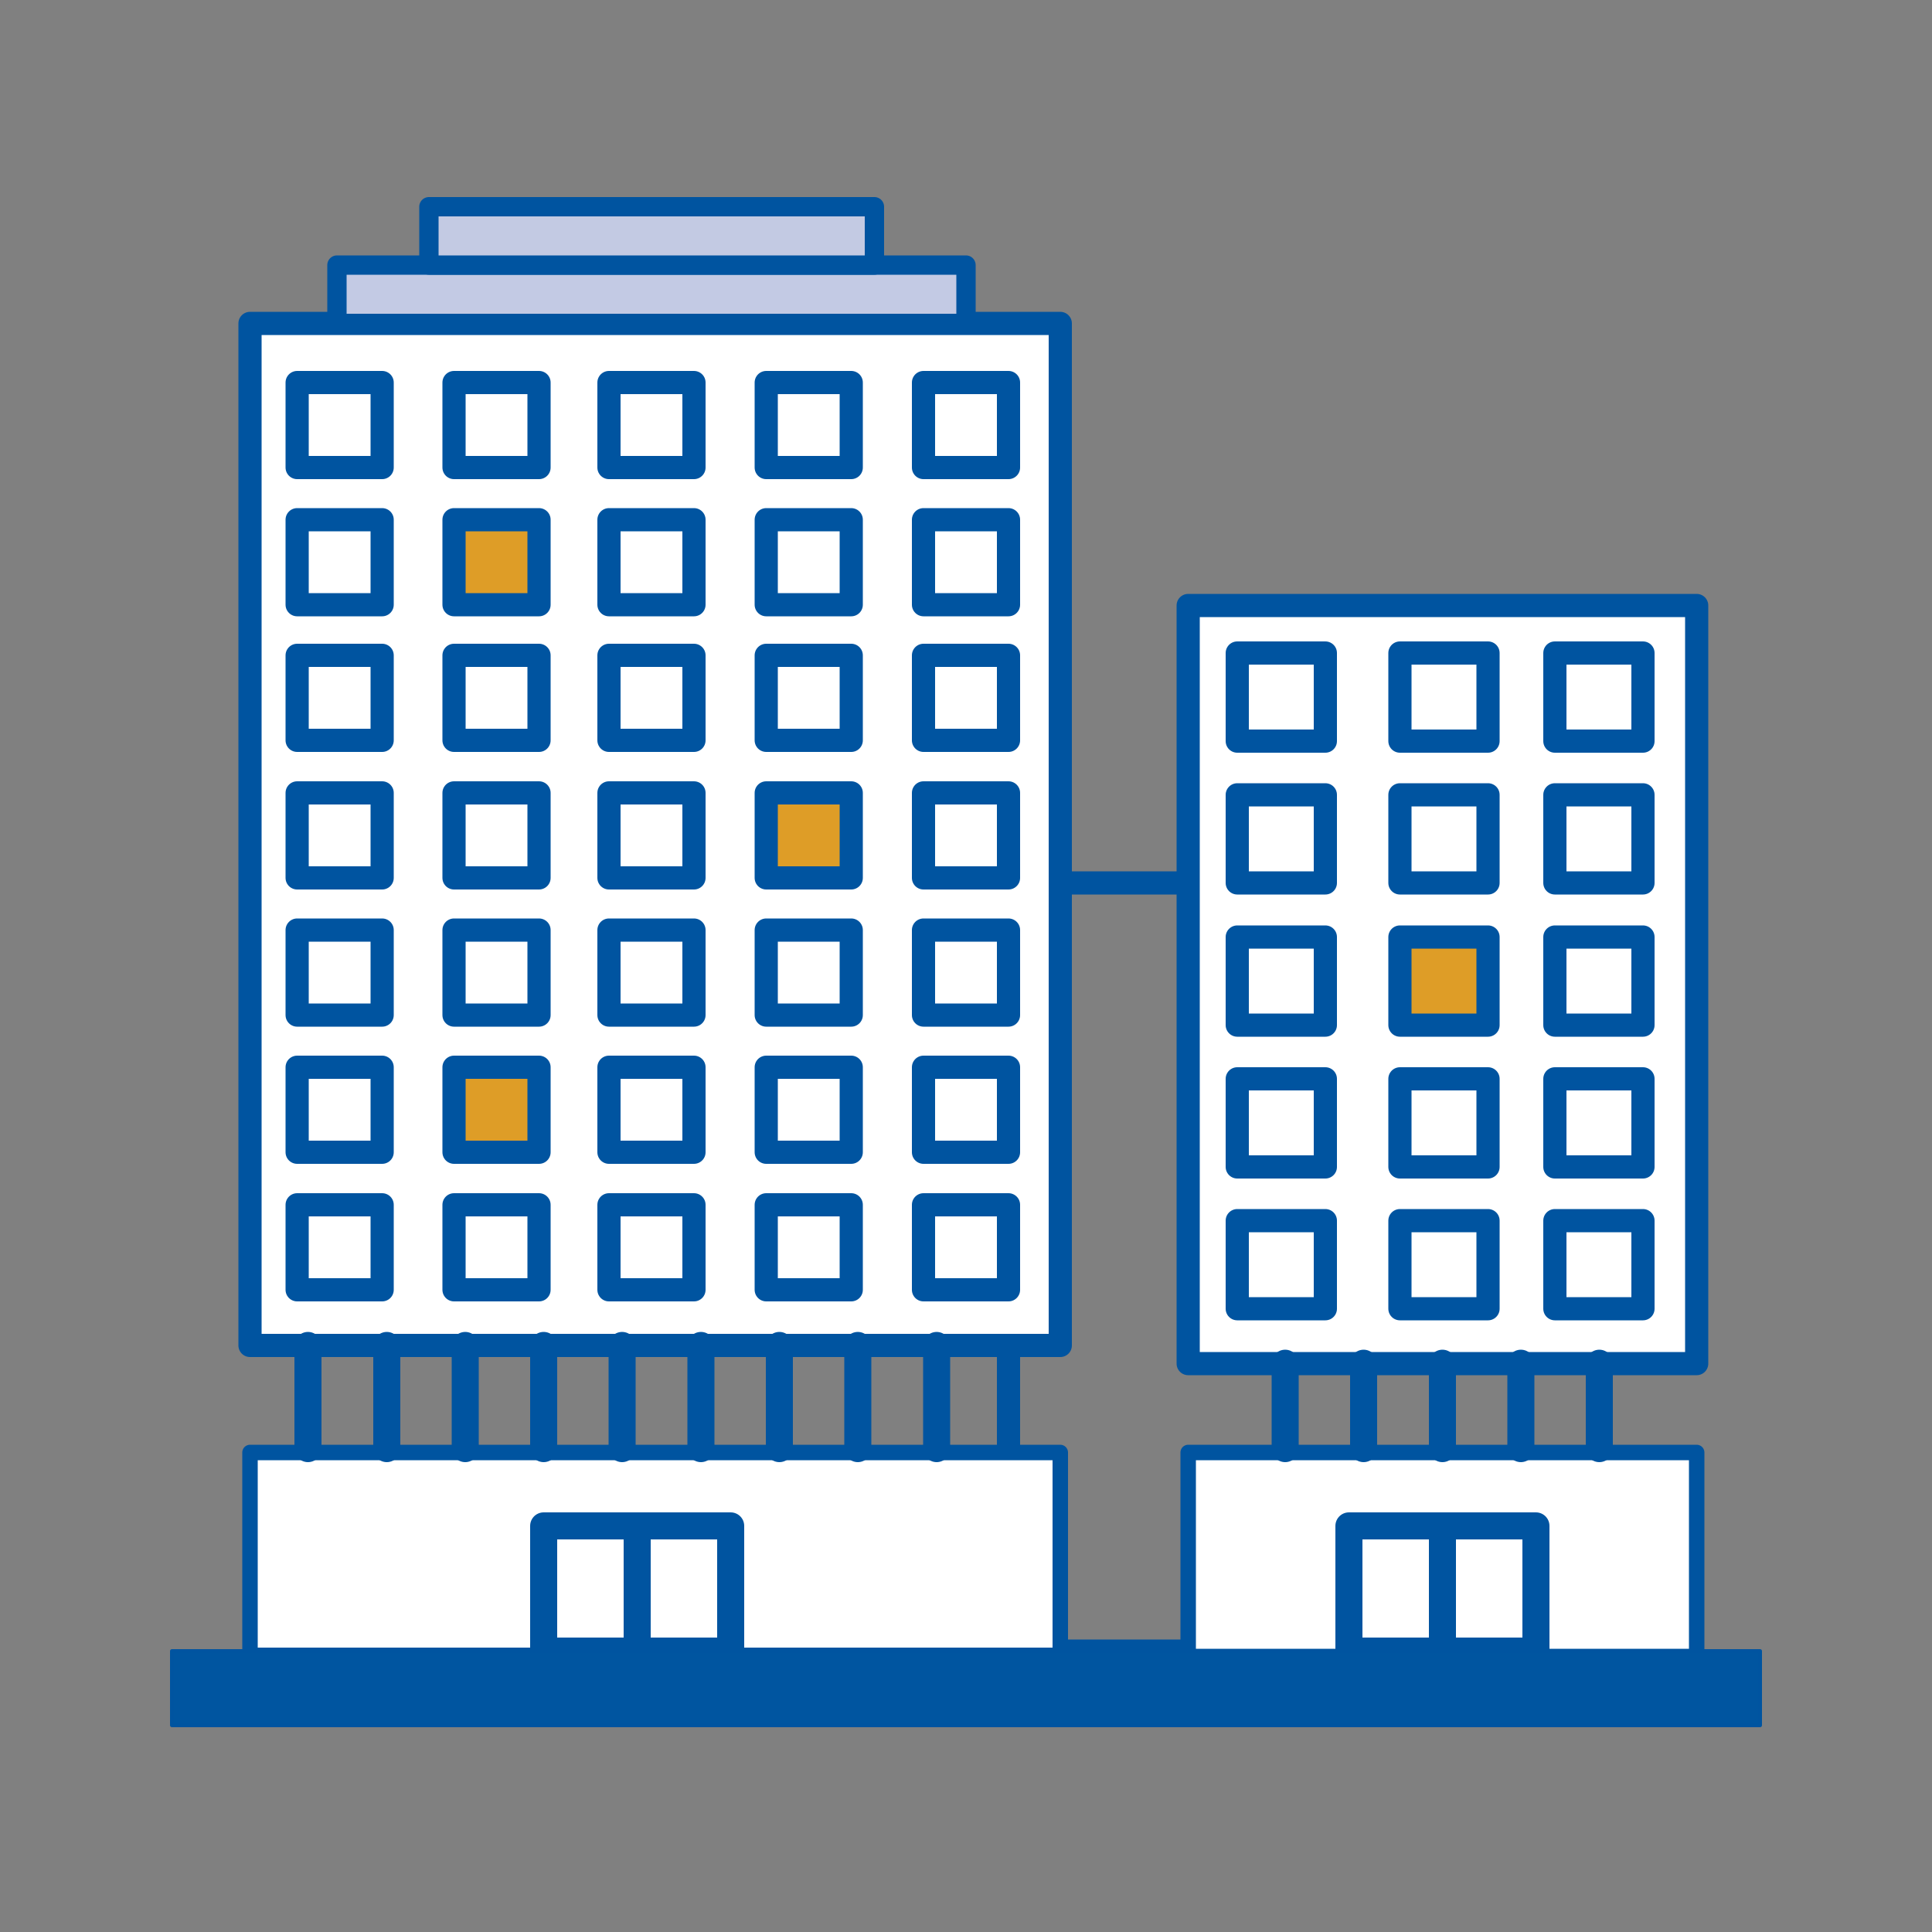 <?xml version="1.0" encoding="utf-8"?>
<!-- Generator: Adobe Illustrator 26.0.3, SVG Export Plug-In . SVG Version: 6.00 Build 0)  -->
<svg version="1.1" id="Layer_1" xmlns="http://www.w3.org/2000/svg" xmlns:xlink="http://www.w3.org/1999/xlink" x="0px" y="0px"
	 viewBox="0 0 500 500" style="enable-background:new 0 0 500 500;" xml:space="preserve">
<rect x="0" y="0" width="500" height="500" fill="#808080" stroke="none"/>
<style type="text/css">
	.st0{fill:none;stroke:#0054A0;stroke-width:6;stroke-linecap:round;stroke-linejoin:round;}
	.st1{fill:#FFFFFF;stroke:#0054A0;stroke-width:6;stroke-linecap:round;stroke-linejoin:round;}
	.st2{fill:#FFFFFF;stroke:#0054A0;stroke-width:4;stroke-linecap:round;stroke-linejoin:round;}
	.st3{fill:none;stroke:#0054A0;stroke-width:7;stroke-linecap:round;stroke-linejoin:round;}
	.st4{fill:#DE9D27;stroke:#0054A0;stroke-width:6;stroke-linecap:round;stroke-linejoin:round;}
	.st5{fill:#FFFFFF;stroke:#0054A0;stroke-width:7;stroke-linecap:round;stroke-linejoin:round;}
	.st6{fill:#C3CAE4;stroke:#0054A0;stroke-width:5;stroke-linejoin:round;}
	.st7{fill:#C3CAE3;stroke:#0054A0;stroke-width:5;stroke-linejoin:round;}
	.st8{fill:#0055A0;stroke:#0054A0;stroke-linejoin:round;}
</style>
<g>
	<rect x="261" y="228.5" class="st0" width="71.6" height="198.8"/>
	<rect x="64.7" y="83.7" class="st1" width="209.7" height="264.5"/>
	<rect x="307.5" y="156.7" class="st1" width="131.6" height="196.2"/>
	<rect x="307.5" y="375.9" class="st2" width="131.6" height="52.8"/>
	<rect x="64.7" y="375.9" class="st2" width="209.7" height="52.5"/>
	<line class="st3" x1="79.7" y1="348.2" x2="79.7" y2="374.9"/>
	<line class="st3" x1="100.1" y1="348.2" x2="100.1" y2="374.9"/>
	<line class="st3" x1="120.4" y1="348.2" x2="120.4" y2="374.9"/>
	<line class="st3" x1="140.7" y1="348.2" x2="140.7" y2="374.9"/>
	<line class="st3" x1="161" y1="348.2" x2="161" y2="374.9"/>
	<line class="st3" x1="181.4" y1="348.2" x2="181.4" y2="374.9"/>
	<line class="st3" x1="201.7" y1="348.2" x2="201.7" y2="374.9"/>
	<line class="st3" x1="222" y1="348.2" x2="222" y2="374.9"/>
	<line class="st3" x1="242.4" y1="348.2" x2="242.4" y2="374.9"/>
	<line class="st3" x1="332.6" y1="352.8" x2="332.6" y2="374.9"/>
	<line class="st3" x1="352.9" y1="352.8" x2="352.9" y2="374.9"/>
	<line class="st3" x1="373.3" y1="352.8" x2="373.3" y2="374.9"/>
	<line class="st3" x1="393.6" y1="352.8" x2="393.6" y2="374.9"/>
	<line class="st3" x1="413.9" y1="352.8" x2="413.9" y2="374.9"/>
	<g>
		<rect x="117.5" y="311.8" class="st1" width="22" height="22"/>
		<rect x="117.5" y="276.2" class="st4" width="22" height="22"/>
		<rect x="117.5" y="240.7" class="st1" width="22" height="22"/>
		<rect x="117.5" y="205.2" class="st1" width="22" height="22"/>
		<rect x="117.5" y="169.6" class="st1" width="22" height="22"/>
		<rect x="76.9" y="311.8" class="st1" width="22" height="22"/>
		<rect x="76.9" y="276.2" class="st1" width="22" height="22"/>
		<rect x="76.9" y="240.7" class="st1" width="22" height="22"/>
		<rect x="76.9" y="205.2" class="st1" width="22" height="22"/>
		<rect x="76.9" y="169.6" class="st1" width="22" height="22"/>
	</g>
	<g>
		<rect x="362.3" y="315.9" class="st1" width="22.8" height="22.8"/>
		<rect x="362.3" y="279.2" class="st1" width="22.8" height="22.8"/>
		<rect x="362.3" y="242.5" class="st4" width="22.8" height="22.8"/>
		<rect x="362.3" y="205.7" class="st1" width="22.8" height="22.8"/>
		<rect x="362.3" y="169" class="st1" width="22.8" height="22.8"/>
		<rect x="320.2" y="315.9" class="st1" width="22.8" height="22.8"/>
		<rect x="320.2" y="279.2" class="st1" width="22.8" height="22.8"/>
		<rect x="320.2" y="242.5" class="st1" width="22.8" height="22.8"/>
		<rect x="320.2" y="205.7" class="st1" width="22.8" height="22.8"/>
		<rect x="320.2" y="169" class="st1" width="22.8" height="22.8"/>
	</g>
	<g>
		<rect x="402.4" y="315.9" class="st1" width="22.8" height="22.8"/>
		<rect x="402.4" y="279.2" class="st1" width="22.8" height="22.8"/>
		<rect x="402.4" y="242.5" class="st1" width="22.8" height="22.8"/>
		<rect x="402.4" y="205.7" class="st1" width="22.8" height="22.8"/>
		<rect x="402.4" y="169" class="st1" width="22.8" height="22.8"/>
	</g>
	<g>
		<rect x="198.3" y="311.8" class="st1" width="22" height="22"/>
		<rect x="198.3" y="276.2" class="st1" width="22" height="22"/>
		<rect x="198.3" y="240.7" class="st1" width="22" height="22"/>
		<rect x="198.3" y="205.2" class="st4" width="22" height="22"/>
		<rect x="198.3" y="169.6" class="st1" width="22" height="22"/>
		<rect x="157.6" y="311.8" class="st1" width="22" height="22"/>
		<rect x="157.6" y="276.2" class="st1" width="22" height="22"/>
		<rect x="157.6" y="240.7" class="st1" width="22" height="22"/>
		<rect x="157.6" y="205.2" class="st1" width="22" height="22"/>
		<rect x="157.6" y="169.6" class="st1" width="22" height="22"/>
	</g>
	<g>
		<rect x="239" y="311.8" class="st1" width="22" height="22"/>
		<rect x="239" y="276.2" class="st1" width="22" height="22"/>
		<rect x="239" y="240.7" class="st1" width="22" height="22"/>
		<rect x="239" y="205.2" class="st1" width="22" height="22"/>
		<rect x="239" y="169.6" class="st1" width="22" height="22"/>
	</g>
	<g>
		<rect x="117.5" y="134.5" class="st4" width="22" height="22"/>
		<rect x="117.5" y="99" class="st1" width="22" height="22"/>
		<rect x="76.9" y="134.5" class="st1" width="22" height="22"/>
		<rect x="76.9" y="99" class="st1" width="22" height="22"/>
	</g>
	<g>
		<rect x="198.3" y="134.5" class="st1" width="22" height="22"/>
		<rect x="198.3" y="99" class="st1" width="22" height="22"/>
		<rect x="157.6" y="134.5" class="st1" width="22" height="22"/>
		<rect x="157.6" y="99" class="st1" width="22" height="22"/>
	</g>
	<g>
		<rect x="239" y="134.5" class="st1" width="22" height="22"/>
		<rect x="239" y="99" class="st1" width="22" height="22"/>
	</g>
	<g>
		<rect x="140.7" y="394.9" class="st5" width="48.4" height="32.4"/>
		<line class="st3" x1="164.9" y1="394.9" x2="164.9" y2="427.3"/>
	</g>
	<g>
		<rect x="349.1" y="394.9" class="st5" width="48.4" height="32.4"/>
		<line class="st3" x1="373.3" y1="394.9" x2="373.3" y2="427.3"/>
	</g>
	<rect x="87.2" y="68.6" class="st6" width="162.8" height="15.1"/>
	<rect x="111" y="53.5" class="st7" width="115.3" height="15.1"/>
	<rect x="44.5" y="427.3" class="st8" width="411" height="19.2"/>
</g>
</svg>
